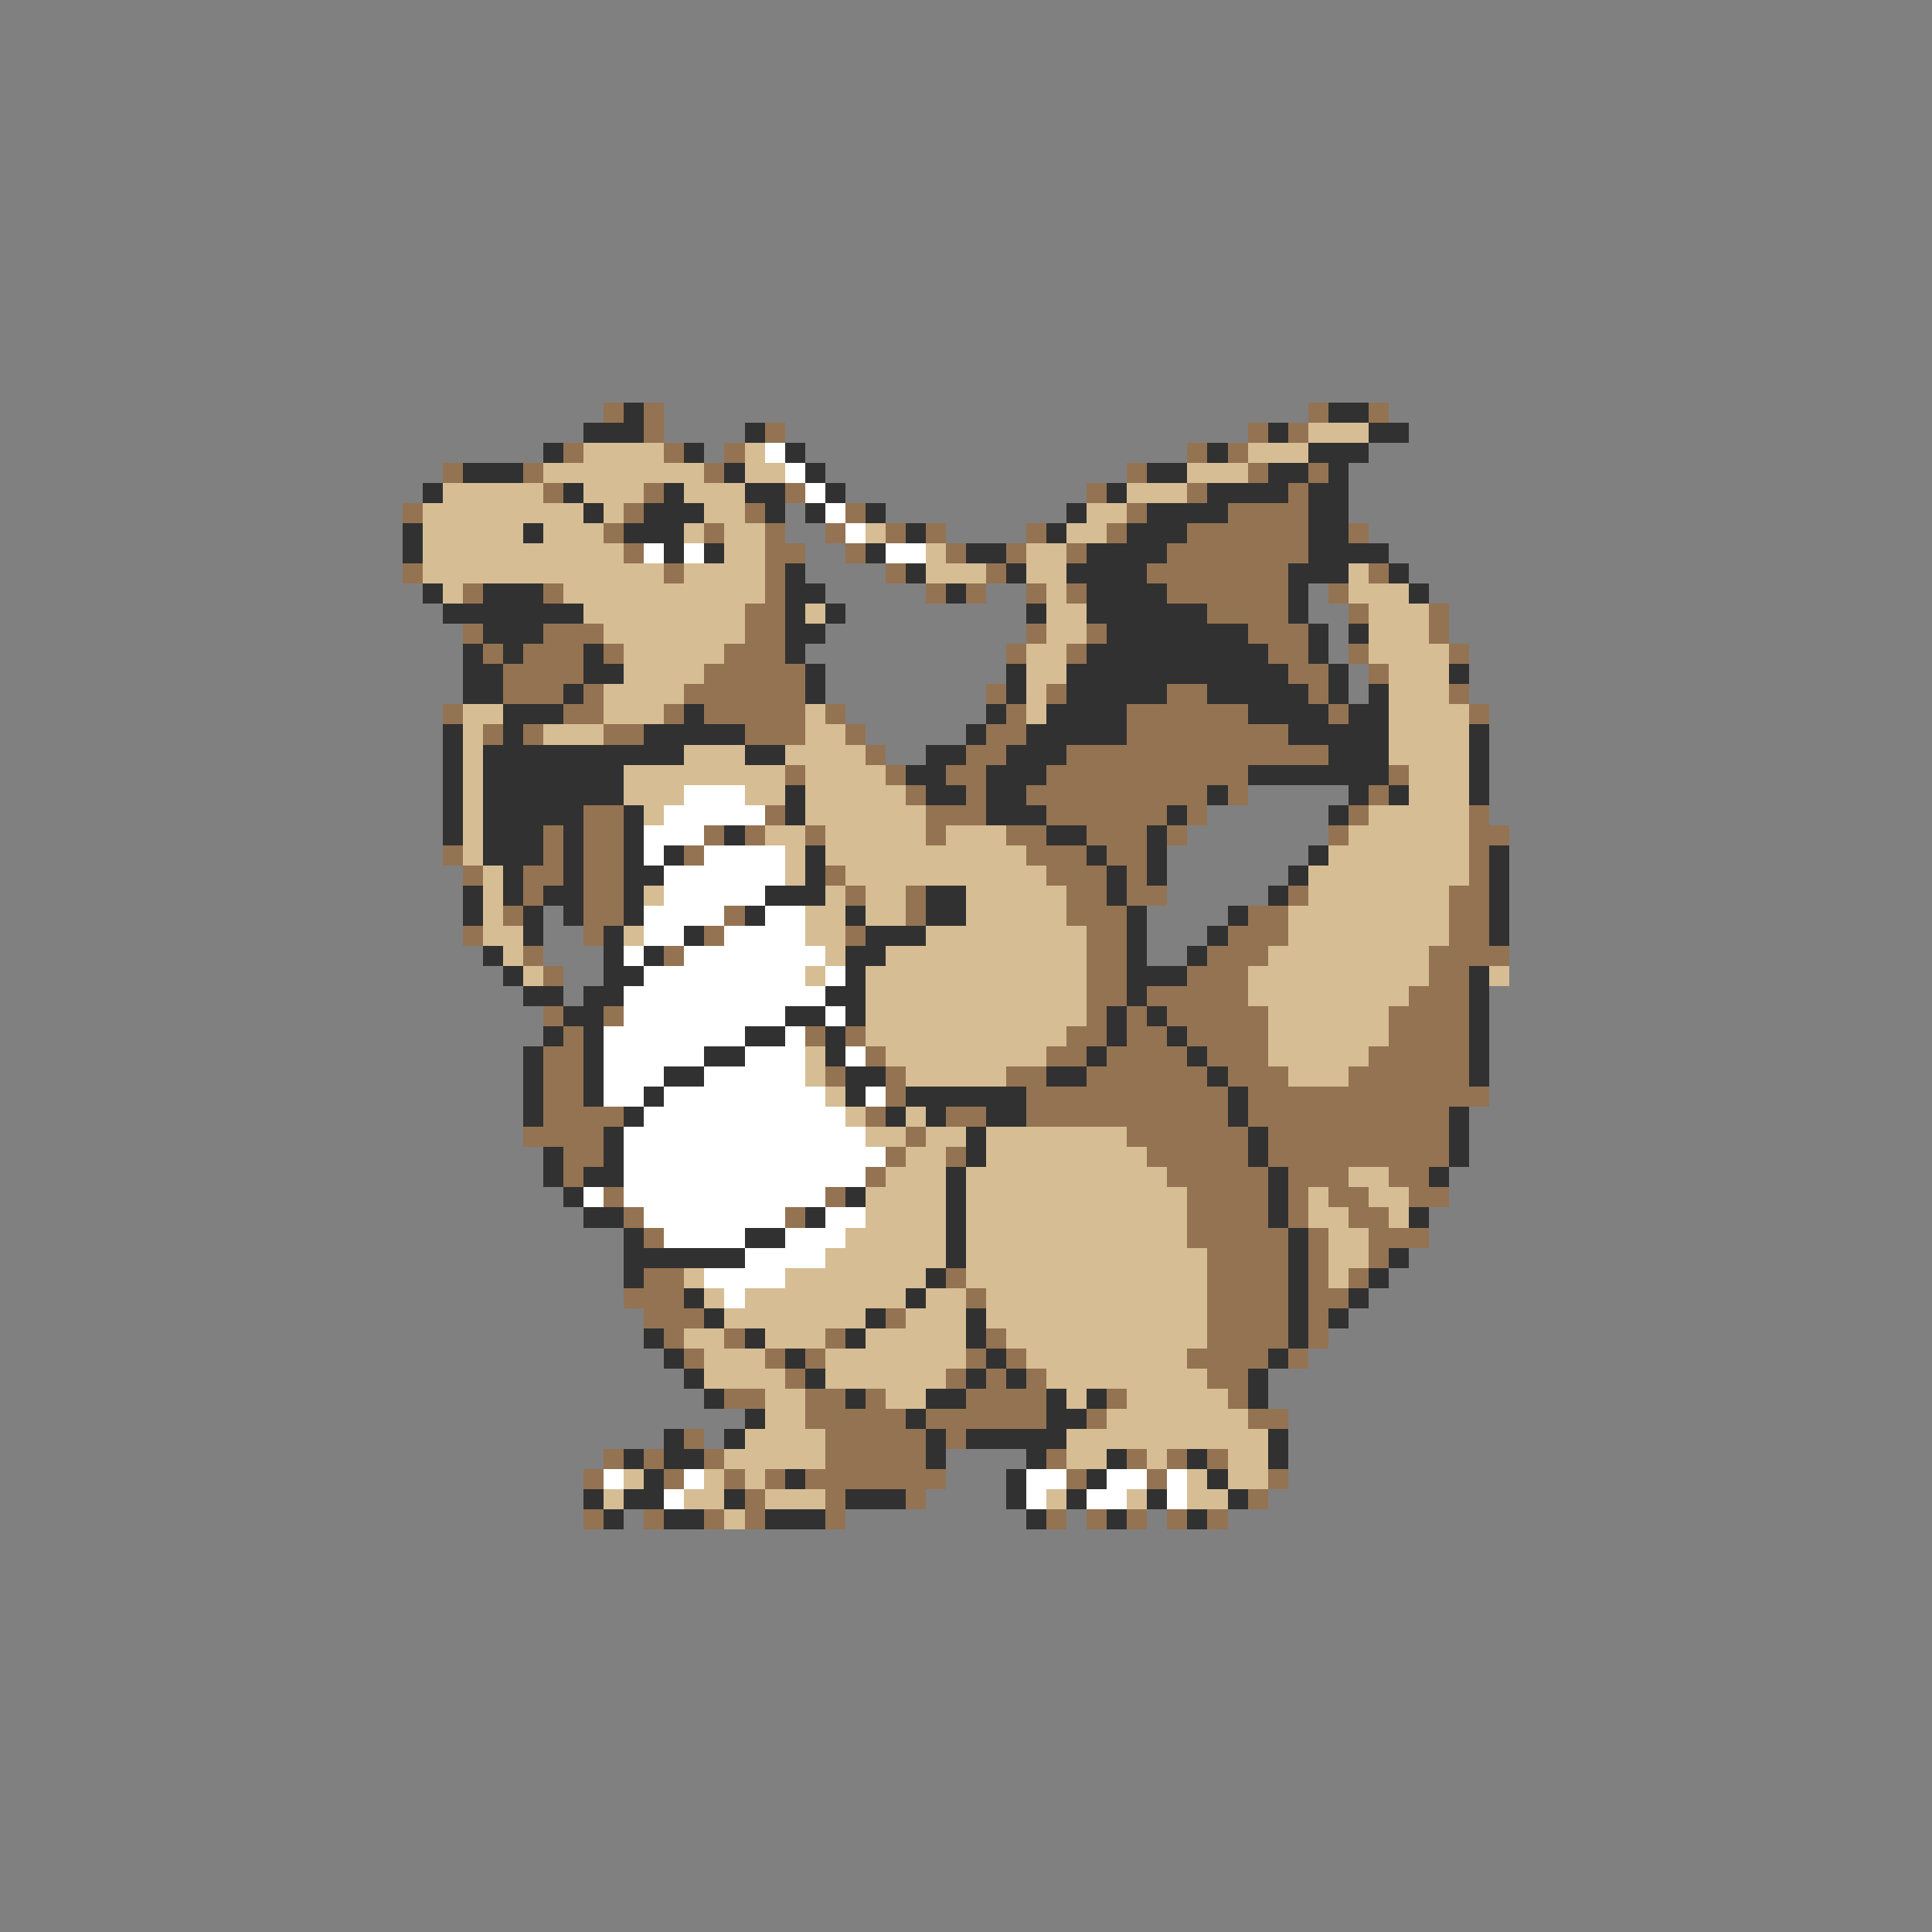 <svg xmlns="http://www.w3.org/2000/svg" viewBox="0 -0.5 96 96" shape-rendering="crispEdges">
<rect x="0" y="-0.5" width="96" height="96" fill="#808080" stroke="none"/>
<path stroke="#947352" d="M30 20h1M32 20h1M65 20h1M68 20h1M32 21h1M38 21h1M62 21h1M64 21h1M28 22h1M33 22h1M36 22h1M59 22h1M61 22h1M22 23h1M26 23h1M35 23h1M56 23h1M62 23h1M65 23h1M27 24h1M32 24h1M39 24h1M54 24h1M59 24h1M64 24h1M20 25h1M31 25h1M37 25h1M42 25h1M56 25h1M61 25h4M30 26h1M35 26h1M38 26h1M41 26h1M44 26h1M46 26h1M51 26h1M55 26h1M59 26h6M67 26h1M31 27h1M38 27h2M42 27h1M47 27h1M50 27h1M53 27h1M58 27h7M20 28h1M33 28h1M38 28h1M44 28h1M49 28h1M57 28h7M68 28h1M23 29h1M27 29h1M38 29h1M46 29h1M48 29h1M51 29h1M53 29h1M58 29h6M66 29h1M37 30h2M60 30h4M67 30h1M71 30h1M23 31h1M27 31h3M37 31h2M51 31h1M54 31h1M62 31h3M71 31h1M24 32h1M26 32h3M30 32h1M36 32h3M50 32h1M53 32h1M63 32h2M67 32h1M72 32h1M25 33h4M35 33h5M64 33h2M68 33h1M25 34h3M29 34h1M34 34h6M49 34h1M52 34h1M58 34h2M65 34h1M72 34h1M22 35h1M28 35h2M33 35h1M35 35h5M41 35h1M50 35h1M56 35h6M66 35h1M73 35h1M24 36h1M26 36h1M30 36h2M37 36h3M42 36h1M49 36h2M56 36h8M43 37h1M48 37h2M53 37h13M39 38h1M44 38h1M47 38h2M52 38h10M69 38h1M45 39h1M48 39h1M51 39h9M61 39h1M68 39h1M29 40h2M38 40h1M46 40h3M52 40h6M59 40h1M67 40h1M73 40h1M27 41h1M29 41h2M35 41h1M37 41h1M40 41h1M46 41h1M50 41h2M54 41h3M58 41h1M66 41h1M73 41h2M22 42h1M27 42h1M29 42h2M34 42h1M51 42h3M55 42h2M73 42h1M23 43h1M26 43h2M29 43h2M41 43h1M52 43h3M56 43h1M73 43h1M26 44h1M29 44h2M42 44h1M45 44h1M53 44h2M56 44h2M64 44h1M72 44h2M25 45h1M29 45h2M36 45h1M45 45h1M53 45h3M62 45h2M72 45h2M23 46h1M29 46h1M35 46h1M42 46h1M54 46h2M61 46h3M72 46h2M26 47h1M33 47h1M54 47h2M60 47h3M71 47h4M27 48h1M54 48h2M59 48h3M71 48h2M54 49h2M57 49h5M70 49h3M27 50h1M30 50h1M54 50h1M56 50h1M58 50h5M69 50h4M28 51h1M40 51h1M42 51h1M53 51h2M56 51h2M59 51h4M69 51h4M27 52h2M43 52h1M52 52h2M55 52h4M60 52h3M68 52h5M27 53h2M41 53h1M44 53h1M50 53h2M54 53h6M61 53h3M67 53h6M27 54h2M44 54h1M51 54h10M62 54h12M27 55h4M43 55h1M47 55h2M51 55h10M62 55h10M26 56h4M45 56h1M56 56h6M63 56h9M28 57h2M44 57h1M47 57h1M57 57h5M63 57h9M28 58h1M43 58h1M58 58h5M64 58h3M69 58h2M30 59h1M41 59h1M59 59h4M64 59h1M66 59h2M70 59h2M31 60h1M39 60h1M59 60h4M64 60h1M67 60h2M32 61h1M59 61h5M65 61h1M68 61h3M60 62h4M65 62h1M68 62h1M32 63h2M47 63h1M60 63h4M65 63h1M67 63h1M31 64h3M48 64h1M60 64h4M65 64h2M32 65h3M44 65h1M60 65h4M65 65h1M33 66h1M36 66h1M41 66h1M49 66h1M60 66h4M65 66h1M34 67h1M38 67h1M40 67h1M48 67h1M50 67h1M59 67h4M64 67h1M39 68h1M47 68h1M49 68h1M51 68h1M60 68h2M36 69h2M40 69h2M43 69h1M48 69h4M55 69h1M61 69h1M40 70h5M46 70h6M54 70h1M62 70h2M34 71h1M41 71h5M47 71h1M30 72h1M32 72h1M35 72h1M41 72h5M52 72h1M56 72h1M58 72h1M60 72h1M29 73h1M33 73h1M36 73h1M38 73h1M40 73h7M53 73h1M57 73h1M63 73h1M37 74h1M41 74h1M45 74h1M62 74h1M29 75h1M32 75h1M35 75h1M37 75h1M41 75h1M52 75h1M54 75h1M56 75h1M58 75h1M60 75h1" />
<path stroke="#313131" d="M31 20h1M66 20h2M29 21h3M37 21h1M63 21h1M68 21h2M27 22h1M34 22h1M39 22h1M60 22h1M65 22h3M23 23h3M36 23h1M40 23h1M57 23h2M63 23h2M66 23h1M21 24h1M28 24h1M33 24h1M37 24h2M41 24h1M55 24h1M60 24h4M65 24h2M29 25h1M32 25h3M38 25h1M40 25h1M43 25h1M53 25h1M57 25h4M65 25h2M20 26h1M26 26h1M31 26h3M45 26h1M52 26h1M56 26h3M65 26h2M20 27h1M33 27h1M35 27h1M43 27h1M48 27h2M54 27h4M65 27h4M39 28h1M45 28h1M50 28h1M53 28h4M64 28h3M69 28h1M21 29h1M24 29h3M39 29h2M47 29h1M54 29h4M64 29h1M70 29h1M22 30h7M39 30h1M41 30h1M51 30h1M54 30h6M64 30h1M24 31h3M39 31h2M55 31h7M65 31h1M67 31h1M23 32h1M25 32h1M29 32h1M39 32h1M54 32h9M65 32h1M23 33h2M29 33h2M40 33h1M50 33h1M53 33h11M66 33h1M72 33h1M23 34h2M28 34h1M40 34h1M50 34h1M53 34h5M60 34h5M66 34h1M68 34h1M25 35h3M34 35h1M49 35h1M52 35h4M62 35h4M67 35h2M22 36h1M25 36h1M32 36h5M48 36h1M51 36h5M64 36h5M73 36h1M22 37h1M24 37h10M37 37h2M46 37h2M50 37h3M66 37h3M73 37h1M22 38h1M24 38h7M45 38h2M49 38h3M62 38h7M73 38h1M22 39h1M24 39h7M39 39h1M46 39h2M49 39h2M60 39h1M67 39h1M69 39h1M73 39h1M22 40h1M24 40h5M31 40h1M39 40h1M49 40h3M58 40h1M66 40h1M22 41h1M24 41h3M28 41h1M31 41h1M36 41h1M52 41h2M57 41h1M24 42h3M28 42h1M31 42h1M33 42h1M40 42h1M54 42h1M57 42h1M65 42h1M74 42h1M25 43h1M28 43h1M31 43h2M40 43h1M55 43h1M57 43h1M64 43h1M74 43h1M23 44h1M25 44h1M27 44h2M31 44h1M38 44h3M46 44h2M55 44h1M63 44h1M74 44h1M23 45h1M26 45h1M28 45h1M31 45h1M37 45h1M42 45h1M46 45h2M56 45h1M61 45h1M74 45h1M26 46h1M30 46h1M34 46h1M43 46h3M56 46h1M60 46h1M74 46h1M24 47h1M30 47h1M32 47h1M42 47h2M56 47h1M59 47h1M25 48h1M30 48h2M42 48h1M56 48h3M73 48h1M26 49h2M29 49h2M41 49h2M56 49h1M73 49h1M28 50h2M39 50h2M42 50h1M55 50h1M57 50h1M73 50h1M27 51h1M29 51h1M37 51h2M41 51h1M55 51h1M58 51h1M73 51h1M26 52h1M29 52h1M35 52h2M41 52h1M54 52h1M59 52h1M73 52h1M26 53h1M29 53h1M33 53h2M42 53h2M52 53h2M60 53h1M73 53h1M26 54h1M29 54h1M32 54h1M42 54h1M45 54h6M61 54h1M26 55h1M31 55h1M44 55h1M46 55h1M49 55h2M61 55h1M72 55h1M30 56h1M48 56h1M62 56h1M72 56h1M27 57h1M30 57h1M48 57h1M62 57h1M72 57h1M27 58h1M29 58h2M47 58h1M63 58h1M71 58h1M28 59h1M42 59h1M47 59h1M63 59h1M29 60h2M40 60h1M47 60h1M63 60h1M70 60h1M31 61h1M37 61h2M47 61h1M64 61h1M31 62h6M47 62h1M64 62h1M69 62h1M31 63h1M46 63h1M64 63h1M68 63h1M34 64h1M45 64h1M64 64h1M67 64h1M35 65h1M43 65h1M48 65h1M64 65h1M66 65h1M32 66h1M37 66h1M42 66h1M48 66h1M64 66h1M33 67h1M39 67h1M49 67h1M63 67h1M34 68h1M40 68h1M48 68h1M50 68h1M62 68h1M35 69h1M42 69h1M46 69h2M52 69h1M54 69h1M62 69h1M37 70h1M45 70h1M52 70h2M33 71h1M36 71h1M46 71h1M48 71h5M63 71h1M31 72h1M33 72h2M46 72h1M51 72h1M55 72h1M59 72h1M63 72h1M32 73h1M39 73h1M50 73h1M54 73h1M60 73h1M29 74h1M31 74h2M36 74h1M42 74h3M50 74h1M53 74h1M57 74h1M61 74h1M30 75h1M33 75h2M38 75h3M51 75h1M55 75h1M59 75h1" />
<path stroke="#d6bd94" d="M65 21h3M29 22h4M37 22h1M62 22h3M27 23h8M37 23h2M59 23h3M22 24h5M29 24h3M34 24h3M56 24h3M21 25h8M30 25h1M35 25h2M54 25h2M21 26h5M27 26h3M34 26h1M36 26h2M43 26h1M53 26h2M21 27h10M36 27h2M46 27h1M51 27h2M21 28h12M34 28h4M46 28h3M51 28h2M67 28h1M22 29h1M28 29h10M52 29h1M67 29h3M29 30h8M40 30h1M52 30h2M68 30h3M30 31h7M52 31h2M68 31h3M31 32h5M51 32h2M68 32h4M31 33h4M51 33h2M69 33h3M30 34h4M51 34h1M69 34h3M23 35h2M30 35h3M40 35h1M51 35h1M69 35h4M23 36h1M27 36h3M40 36h2M69 36h4M23 37h1M34 37h3M39 37h4M69 37h4M23 38h1M31 38h8M40 38h4M70 38h3M23 39h1M31 39h3M37 39h2M40 39h5M70 39h3M23 40h1M32 40h1M40 40h6M68 40h5M23 41h1M38 41h2M41 41h5M47 41h3M67 41h6M23 42h1M39 42h1M41 42h10M66 42h7M24 43h1M39 43h1M42 43h10M65 43h8M24 44h1M32 44h1M41 44h1M43 44h2M48 44h5M65 44h7M24 45h1M40 45h2M43 45h2M48 45h5M64 45h8M24 46h2M31 46h1M40 46h2M46 46h8M64 46h8M25 47h1M41 47h1M44 47h10M63 47h8M26 48h1M40 48h1M43 48h11M62 48h9M74 48h1M43 49h11M62 49h8M43 50h11M63 50h6M43 51h10M63 51h6M40 52h1M44 52h8M63 52h5M40 53h1M45 53h5M64 53h3M41 54h1M42 55h1M45 55h1M43 56h2M46 56h2M49 56h7M45 57h2M49 57h8M44 58h3M48 58h10M67 58h2M43 59h4M48 59h11M65 59h1M68 59h2M43 60h4M48 60h11M65 60h2M69 60h1M42 61h5M48 61h11M66 61h2M41 62h6M48 62h12M66 62h2M34 63h1M39 63h7M48 63h12M66 63h1M35 64h1M37 64h8M46 64h2M49 64h11M36 65h7M45 65h3M49 65h11M34 66h2M38 66h3M43 66h5M50 66h10M35 67h3M41 67h7M51 67h8M35 68h4M41 68h6M52 68h8M38 69h2M44 69h2M53 69h1M56 69h5M38 70h2M55 70h7M37 71h4M53 71h10M36 72h5M53 72h2M57 72h1M61 72h2M31 73h1M35 73h1M37 73h1M59 73h1M61 73h2M30 74h1M34 74h2M38 74h3M52 74h1M56 74h1M59 74h2M36 75h1" />
<path stroke="#ffffff" d="M38 22h1M39 23h1M40 24h1M41 25h1M42 26h1M32 27h1M34 27h1M44 27h2M34 39h3M33 40h5M32 41h3M32 42h1M35 42h4M33 43h6M33 44h5M32 45h4M38 45h2M32 46h2M36 46h4M31 47h1M34 47h7M32 48h8M41 48h1M31 49h10M31 50h8M41 50h1M30 51h7M39 51h1M30 52h5M37 52h3M42 52h1M30 53h3M35 53h5M30 54h2M33 54h8M43 54h1M32 55h10M31 56h12M31 57h13M31 58h12M29 59h1M31 59h10M32 60h7M41 60h2M33 61h4M39 61h3M37 62h4M35 63h4M36 64h1M30 73h1M34 73h1M51 73h2M55 73h2M58 73h1M33 74h1M51 74h1M54 74h2M58 74h1" />
</svg>